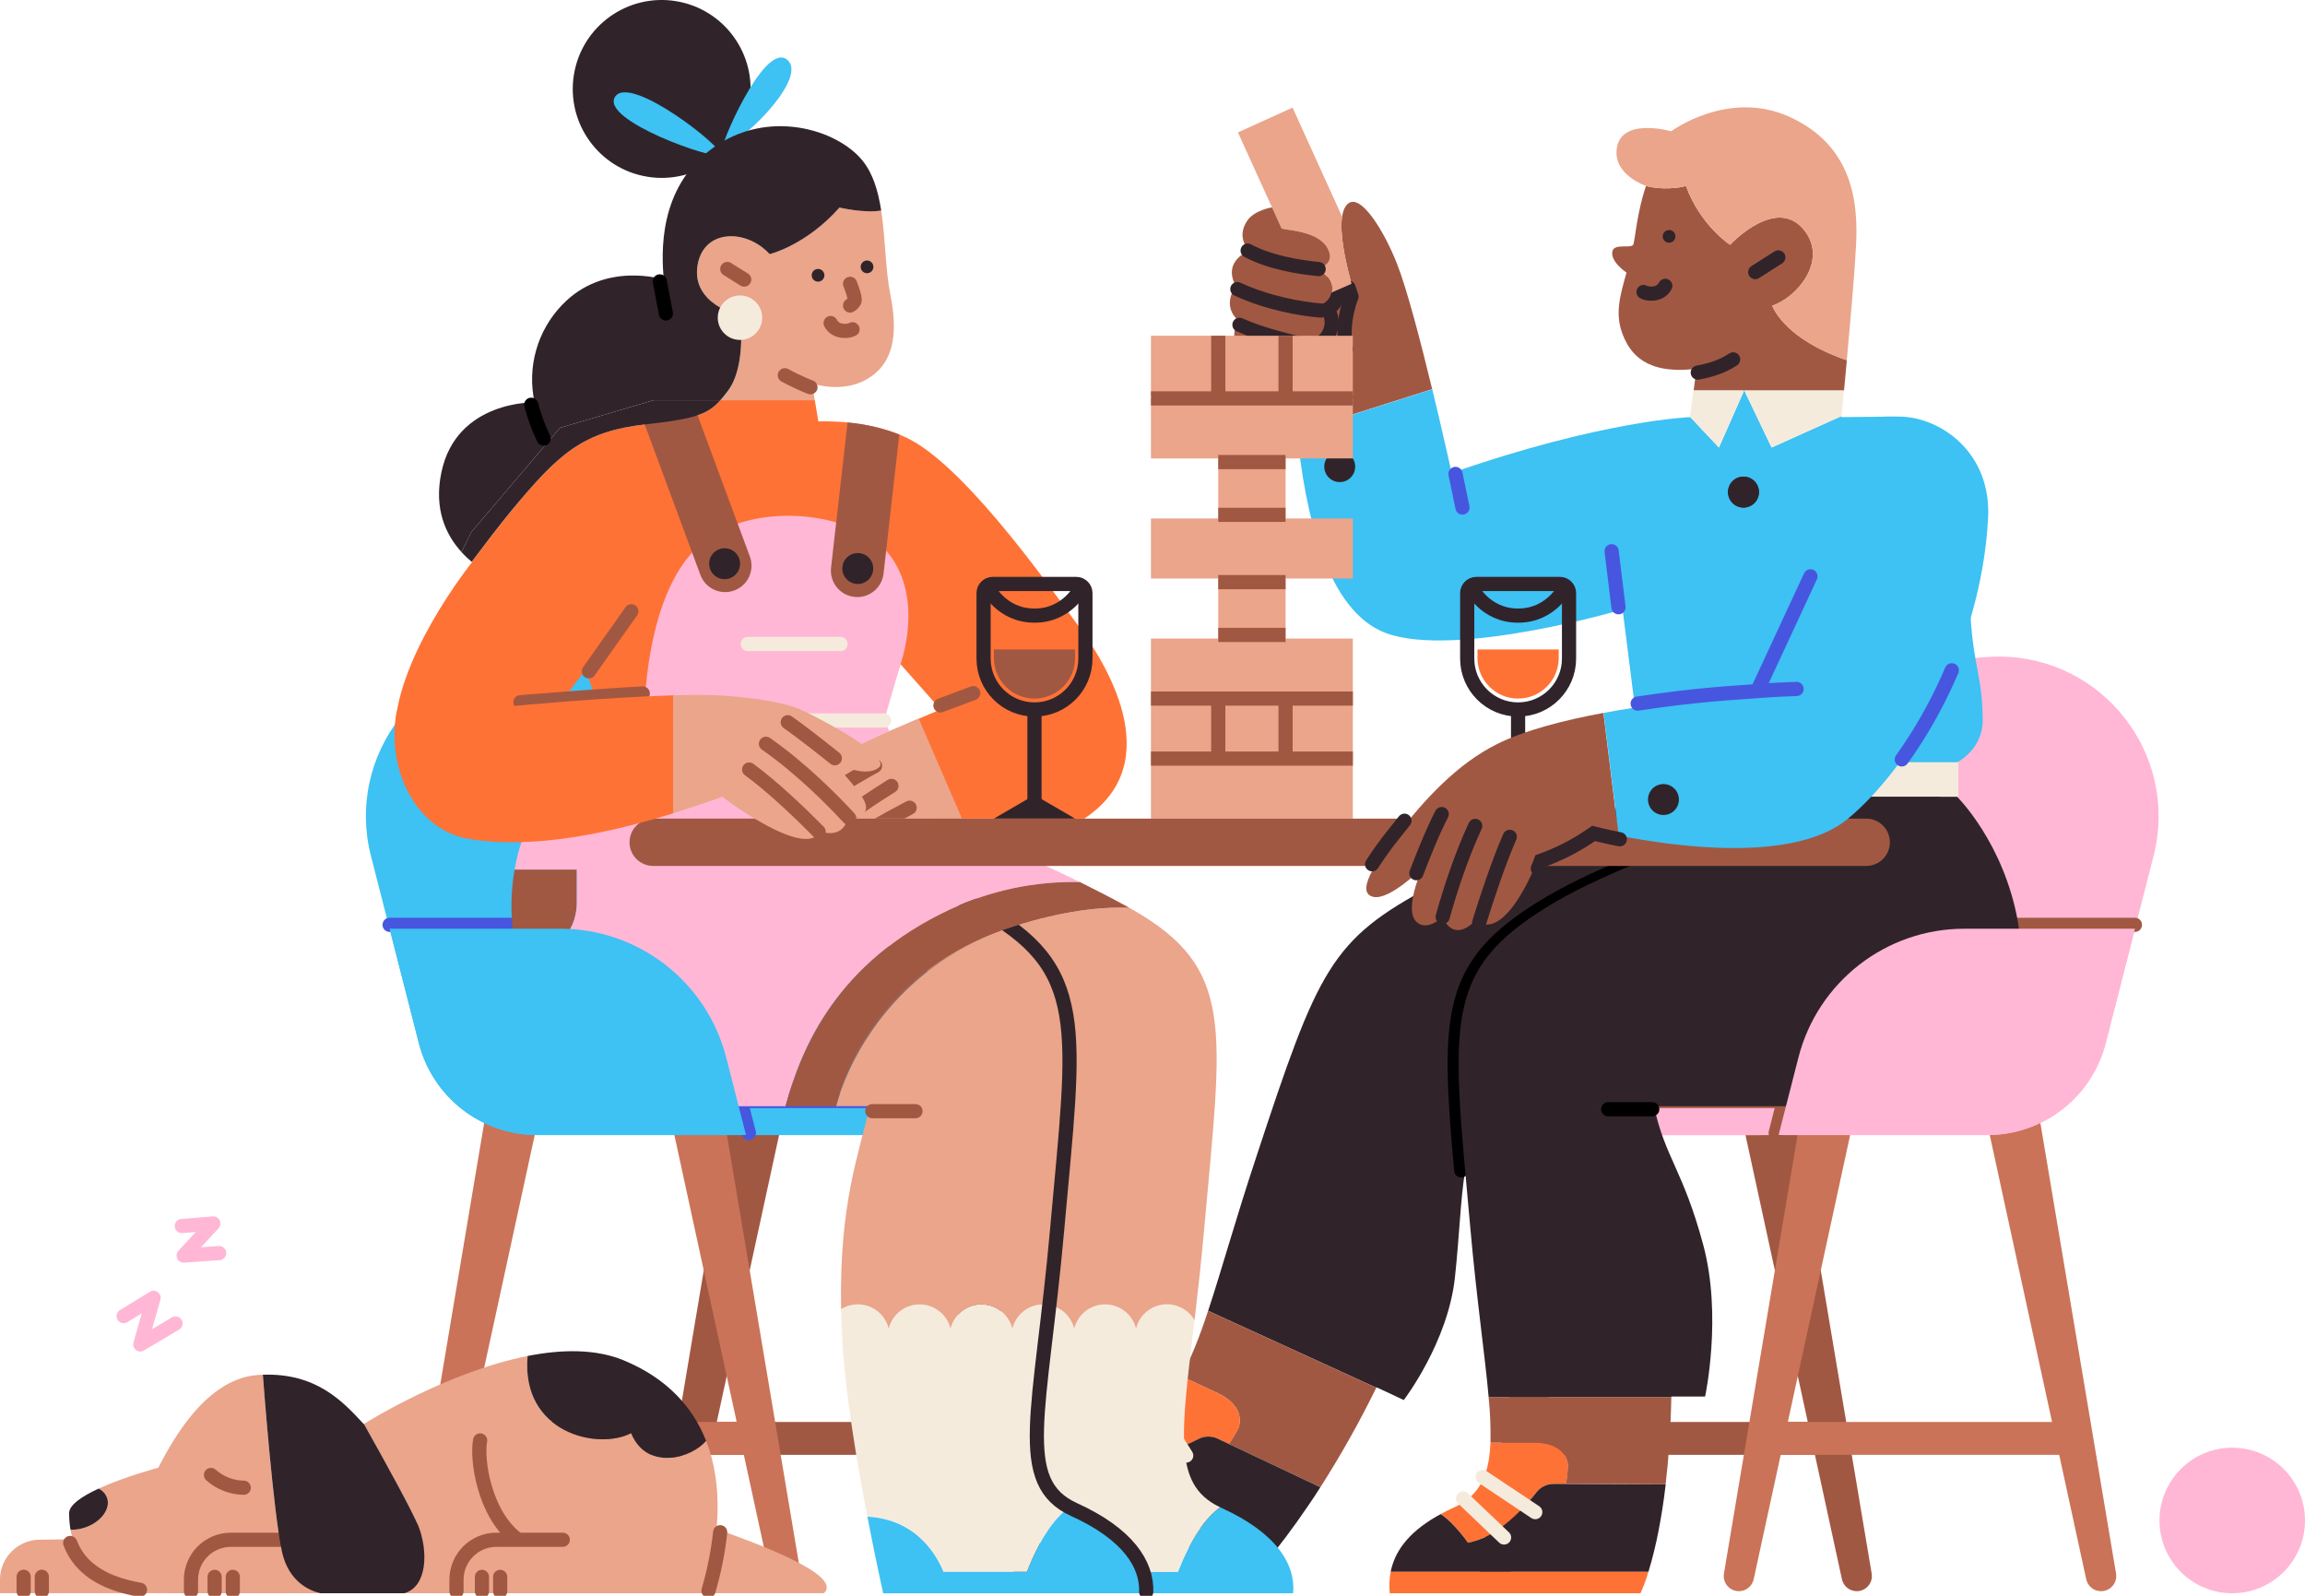 <svg width="650" height="450" viewBox="0 0 650 450" fill="none" xmlns="http://www.w3.org/2000/svg">
<g clip-path="url(#clip0_135_687)">
<path d="M514.113 400.984H430.934V410.253H514.113V400.984Z" fill="#A15842"/>
<path d="M527.811 443.751L506.178 314.938H438.869L417.236 443.751C416.862 446.084 418.446 448.273 420.777 448.647C420.997 448.68 421.223 448.702 421.448 448.702C423.455 448.702 425.198 447.305 425.622 445.341L453.948 314.91H491.094L519.419 445.341C519.848 447.305 521.586 448.702 523.599 448.702C525.958 448.702 527.866 446.782 527.866 444.422C527.866 444.197 527.849 443.971 527.811 443.751Z" fill="#A15842"/>
<path d="M583.022 400.984H499.843V410.253H583.022V400.984Z" fill="#CA7358"/>
<path d="M596.72 443.751L575.086 314.938H507.778L486.139 443.751C485.771 446.084 487.36 448.278 489.691 448.647C489.911 448.68 490.131 448.702 490.357 448.702C492.364 448.702 494.107 447.305 494.531 445.341L522.856 314.91H559.98L588.306 445.341C588.735 447.305 590.473 448.702 592.485 448.702C594.844 448.713 596.764 446.804 596.775 444.444C596.775 444.213 596.758 443.982 596.72 443.751Z" fill="#CA7358"/>
<path d="M528.735 294.173L536.983 261.895H482.295C460.244 261.895 440.992 276.835 435.515 298.199L429.928 320.092H495.367C511.105 320.092 524.836 309.421 528.735 294.173Z" fill="#FFB7D5"/>
<path d="M560.437 320.092H429.928L432.127 311.329H489.417L511.264 225.861C517.385 201.911 538.958 185.156 563.67 185.156C593.068 185.156 614.581 212.874 607.3 241.362L593.8 294.167C589.906 309.421 576.175 320.086 560.437 320.092Z" fill="#FFB7D5"/>
<path d="M433.48 310.477H502.911" stroke="#A15842" stroke-width="4" stroke-linecap="round" stroke-linejoin="round"/>
<path d="M489.669 310.158L501.833 262.572" stroke="#A15842" stroke-width="4" stroke-linecap="round" stroke-linejoin="round"/>
<path d="M393.953 74.385C390.307 65.105 383.697 54.379 380.106 57.454C379.237 58.202 378.715 59.473 378.456 61.106C377.758 65.71 379.226 73.208 381.118 80.028L375.443 82.509C375.404 82.68 375.36 82.85 375.3 83.015C374.26 86.085 370.845 86.398 370.845 86.398C370.845 86.398 374.854 88.885 373.073 92.96C371.291 97.036 365.5 95.711 365.5 95.711C369.229 99.693 368.717 102.51 366.336 104.418C365.852 104.77 365.28 104.99 364.687 105.056C364.846 110.073 365.165 115.815 365.748 121.844L403.867 109.743C400.722 96.706 396.812 81.662 393.953 74.385Z" fill="#A15842"/>
<path d="M380.288 81.123C380.65 82.273 380.98 83.252 381.129 83.62C381.129 83.62 378.055 90.804 379.589 98.499" stroke="#30242A" stroke-width="4" stroke-linecap="round" stroke-linejoin="round"/>
<path d="M366.336 104.44C368.717 102.532 369.229 99.715 365.5 95.733C365.5 95.733 371.291 97.042 373.073 92.982C374.854 88.923 370.846 86.42 370.846 86.42C370.846 86.42 375.102 86.046 375.558 81.882" stroke="#30242A" stroke-width="8" stroke-linecap="round" stroke-linejoin="round"/>
<path d="M361.409 64.44C363.642 65.111 373.6 65.221 374.992 71.689C375.652 74.737 371.577 75.947 371.577 75.947C371.577 75.947 375.976 78.098 375.558 81.866C375.531 82.086 375.492 82.3 375.443 82.515L381.129 80.028C379.237 73.208 377.769 65.727 378.467 61.106L371.72 46.255L364.494 30.341L349.097 37.344L356.322 53.257L358.698 58.483L361.409 64.44Z" fill="#EAA58B"/>
<path d="M371.577 75.947C371.577 75.947 375.652 74.737 374.992 71.689C373.601 65.221 363.642 65.089 361.409 64.44L358.715 58.483C358.599 58.483 353.628 59.264 351.621 62.371C348.476 67.245 352.309 70.738 352.309 70.738C352.309 70.738 344.555 73.389 348.498 80.705C348.498 80.705 344.049 86.272 349.597 90.722C349.597 90.722 345.396 94.473 350.879 99.523C355.416 103.714 361.464 105.612 364.703 105.062C365.297 104.996 365.869 104.776 366.353 104.424C368.734 102.515 369.246 99.699 365.517 95.716C365.517 95.716 371.308 97.025 373.089 92.966C374.871 88.906 370.862 86.404 370.862 86.404C370.862 86.404 374.277 86.09 375.317 83.021C375.377 82.856 375.421 82.685 375.46 82.515C375.509 82.3 375.548 82.086 375.575 81.866C375.976 78.109 371.577 75.947 371.577 75.947Z" fill="#A15842"/>
<path d="M371.847 75.876C366.089 75.326 357.945 73.945 351.83 70.666" stroke="#30242A" stroke-width="4" stroke-linecap="round" stroke-linejoin="round"/>
<path d="M372.463 87.57C366.81 87.13 357.362 85.441 348.932 81.519" stroke="#30242A" stroke-width="4" stroke-linecap="round" stroke-linejoin="round"/>
<path d="M368.118 97.262C364.621 96.497 355.542 94.352 349.521 91.585" stroke="#30242A" stroke-width="4" stroke-linecap="round" stroke-linejoin="round"/>
<path d="M555.504 161.086C555.515 160.31 555.493 159.534 555.427 158.759L554.559 153.874C551.072 141.558 538.936 132.202 534.476 117.477L519.26 117.625V117.339L499.573 126.201L491.93 110.221H491.792L484.731 126.201L476.609 117.565V117.625C476.609 117.625 451.924 118.505 409.356 133.379C409.356 133.379 406.98 122.515 403.901 109.787L365.781 121.888C368.03 145.073 374.261 172.417 390.89 178.545C410.379 185.723 457.566 171.872 457.566 171.872L464.231 224.711H551.93V214.948C551.93 214.948 559.112 211.372 559.112 203.149C559.095 188.275 554.987 186.223 555.504 161.086Z" fill="#3EC1F3"/>
<path d="M491.786 110.221H477.56L476.604 117.565L484.726 126.201L491.786 110.221Z" fill="#F5EBDD"/>
<path d="M491.957 110.221L499.601 126.201L519.287 117.339C519.364 116.525 519.612 114.039 519.942 110.524V110.221H491.957Z" fill="#F5EBDD"/>
<path d="M454.47 155.442L456.411 171.245" stroke="#4756DF" stroke-width="4" stroke-linecap="round" stroke-linejoin="round"/>
<path d="M491.655 143.132C494.063 143.132 496.015 141.179 496.015 138.77C496.015 136.361 494.063 134.408 491.655 134.408C489.246 134.408 487.294 136.361 487.294 138.77C487.294 141.179 489.246 143.132 491.655 143.132Z" fill="#30242A"/>
<path d="M377.796 135.948C380.205 135.948 382.157 133.995 382.157 131.586C382.157 129.177 380.205 127.224 377.796 127.224C375.388 127.224 373.436 129.177 373.436 131.586C373.436 133.995 375.388 135.948 377.796 135.948Z" fill="#30242A"/>
<path d="M410.439 133.643L412.413 143.126" stroke="#4756DF" stroke-width="4" stroke-linecap="round" stroke-linejoin="round"/>
<path d="M491.792 110.221H491.963L491.913 110.117H519.958V110.221H519.997C520.228 107.741 520.508 104.781 520.805 101.585C515.988 99.968 503.951 95.139 499.727 86.217C506.838 83.846 515.125 73.769 509.208 65.468C501.355 54.467 487.877 69.027 487.877 69.027C487.877 69.027 479.579 63.692 475.432 52.432C473.656 53.02 468.322 53.614 464.176 52.432C464.176 52.432 462.394 57.173 461.212 65.468C461.047 66.612 460.865 67.713 460.662 68.769C460.359 70.353 455.289 68.444 454.701 70.815C453.964 73.747 458.666 76.866 458.666 76.866C456.824 83.466 455.295 88.576 457.659 94.495C459.749 99.715 464.181 105.755 478.402 103.978L477.605 110.1H491.858L491.792 110.221Z" fill="#A15842"/>
<path d="M475.411 52.432C479.557 63.692 487.855 69.027 487.855 69.027C487.855 69.027 501.333 54.473 509.186 65.468C515.108 73.769 506.816 83.846 499.705 86.217C503.929 95.139 515.966 99.968 520.783 101.585C521.823 90.282 523.076 75.969 523.406 69.027C523.956 57.712 522.856 41.117 504.446 32.872C487.261 25.171 471.264 37.019 471.264 37.019C471.264 37.019 456.653 32.811 455.867 42.355C455.273 49.467 464.165 52.432 464.165 52.432C468.3 53.614 473.645 53.02 475.411 52.432Z" fill="#EAA58B"/>
<path d="M478.765 105.062C481.591 104.572 485.55 103.533 488.74 101.343" stroke="#30242A" stroke-width="4" stroke-miterlimit="10" stroke-linecap="round"/>
<path d="M463.466 82.344C464.451 82.955 468.119 83.444 469.609 80.606" stroke="#30242A" stroke-width="4" stroke-miterlimit="10" stroke-linecap="round"/>
<path d="M470.67 68.45C471.66 68.45 472.463 67.647 472.463 66.656C472.463 65.666 471.66 64.863 470.67 64.863C469.68 64.863 468.877 65.666 468.877 66.656C468.877 67.647 469.68 68.45 470.67 68.45Z" fill="#30242A"/>
<path d="M501.481 72.581L494.965 76.728" stroke="#30242A" stroke-width="4" stroke-miterlimit="10" stroke-linecap="round"/>
<path d="M464.214 224.695C464.214 224.695 420.107 241.114 403.725 249.833C375.251 264.965 371.781 273.051 354.233 326.341C348.371 344.009 344.417 358.409 340.684 369.641L388.102 391.319L388.162 391.198L395.861 394.801C395.861 394.801 408.284 378.618 410.274 360.301C412.848 336.649 411.308 320.658 422.114 311.39L547.195 224.678L464.214 224.695Z" fill="#30242A"/>
<path d="M333.034 388.041L343.378 392.865C350.527 396.209 349.977 401.044 349.13 402.909C348.349 404.378 347.491 405.808 346.556 407.183L372.347 419.378C378.126 410.335 383.389 400.967 388.102 391.325L340.683 369.641C338.187 377.194 335.8 383.305 333.034 388.041Z" fill="#A15842"/>
<path d="M343.378 392.865L333.034 388.041C330.284 392.722 327.205 396.055 323.262 398.074C320.309 399.532 317.07 400.329 313.776 400.395C312.913 400.428 312.083 400.483 311.263 400.538C313.463 404.477 314.464 410.511 314.464 410.511C320.579 412.161 327.909 410.104 333.16 407.997C335.14 407.2 336.817 406.391 338.011 405.797C339.693 404.928 341.684 404.895 343.394 405.698L346.584 407.205C347.518 405.83 348.376 404.4 349.157 402.931C349.993 401.045 350.554 396.209 343.378 392.865Z" fill="#FF7235"/>
<path d="M346.557 407.183L343.367 405.676C341.657 404.873 339.666 404.906 337.984 405.775C336.79 406.391 335.113 407.2 333.133 407.975C327.909 410.082 320.579 412.145 314.437 410.489C314.437 410.489 313.436 404.438 311.236 400.516C310.686 400.555 310.197 400.599 309.691 400.648C299.743 401.6 293.826 404.295 290.307 408.305L357.665 439.714C360.464 436.32 364.423 431.21 369.031 424.406C370.131 422.816 371.231 421.149 372.331 419.378L346.557 407.183Z" fill="#30242A"/>
<path d="M287.04 413.927L353.26 444.73C353.26 444.73 354.909 443.036 357.659 439.686L290.306 408.305C288.871 409.955 287.76 411.864 287.04 413.927Z" fill="#FF7235"/>
<path d="M515.768 224.695C515.768 224.695 461.773 239.491 435.581 255.498C408.388 272.094 408.085 285.625 412.056 330.043" stroke="black" stroke-width="4" stroke-linecap="round" stroke-linejoin="round"/>
<path d="M502.774 311.445L500.728 319.503" stroke="#A15842" stroke-width="4" stroke-linecap="round" stroke-linejoin="round"/>
<path d="M602.037 260.795H567.674" stroke="#A15842" stroke-width="4" stroke-linecap="round" stroke-linejoin="round"/>
<path d="M280.975 400.984H197.796V410.253H280.975V400.984Z" fill="#A15842"/>
<path d="M184.098 443.751L205.731 314.938H273.045L294.678 443.751C295.052 446.084 293.468 448.273 291.137 448.647C290.911 448.685 290.686 448.702 290.46 448.702C288.453 448.702 286.716 447.305 286.287 445.341L257.961 314.938H220.815L192.489 445.368C192.06 447.332 190.323 448.729 188.315 448.729C185.956 448.729 184.043 446.821 184.037 444.461C184.037 444.224 184.059 443.988 184.098 443.751Z" fill="#A15842"/>
<path d="M212.066 400.984H128.887V410.253H212.066V400.984Z" fill="#CA7358"/>
<path d="M115.189 443.751L136.822 314.938H204.136L225.77 443.751C226.143 446.084 224.56 448.273 222.228 448.647C222.003 448.685 221.777 448.702 221.552 448.702C219.545 448.702 217.807 447.305 217.378 445.341L189.052 314.938H151.906L123.58 445.368C123.152 447.332 121.414 448.729 119.407 448.729C117.048 448.729 115.134 446.821 115.128 444.461C115.128 444.224 115.15 443.988 115.189 443.751Z" fill="#CA7358"/>
<path d="M183.179 294.173L174.931 261.895H229.619C251.67 261.895 270.922 276.835 276.399 298.199L281.986 320.064H216.548C200.82 320.064 187.084 309.415 183.179 294.173Z" fill="#3EC1F3"/>
<path d="M151.472 320.092H281.981L279.781 311.329H222.492L200.639 225.861C194.518 201.911 172.945 185.156 148.233 185.156C118.835 185.156 97.322 212.874 104.603 241.362L118.109 294.167C122.002 309.421 135.733 320.092 151.472 320.092Z" fill="#3EC1F3"/>
<path d="M278.428 310.477H208.997" stroke="#4756DF" stroke-width="4" stroke-miterlimit="10" stroke-linecap="round"/>
<path d="M222.245 310.158L210.075 262.572" stroke="#4756DF" stroke-width="4" stroke-miterlimit="10" stroke-linecap="round"/>
<path d="M209.404 312.556L211.18 319.503" stroke="#4756DF" stroke-width="4" stroke-linecap="round" stroke-linejoin="round"/>
<path d="M109.871 260.795H144.235" stroke="#4756DF" stroke-width="4" stroke-linecap="round" stroke-linejoin="round"/>
<path d="M199.506 430.28L198.813 431.875L11.268 434.18C5.043 434.18 0 439.224 0 445.451V449.263H232.33C237.966 444.131 212.836 434.895 199.506 430.28Z" fill="#EAA58B"/>
<path d="M6.67 448.713V444.642" stroke="#A15842" stroke-width="4" stroke-linecap="round" stroke-linejoin="round"/>
<path d="M11.795 448.713V444.642" stroke="#A15842" stroke-width="4" stroke-linecap="round" stroke-linejoin="round"/>
<path d="M79.495 437.481C77.053 426.248 74.375 391.028 74.122 387.661C73.693 387.661 73.264 387.694 72.83 387.722C56.926 388.745 47.182 409.268 44.62 413.883C44.62 413.883 35.134 416.402 27.814 419.774C28.92 420.302 29.778 421.248 30.201 422.398C31.251 425.489 28.485 429.224 24.026 430.737C22.695 431.199 21.293 431.413 19.885 431.369C21.903 442.833 31.983 449.279 53.341 449.279H90.361C87.254 448.548 81.353 446.034 79.495 437.481Z" fill="#EAA58B"/>
<path d="M199.11 406.276C195.387 410.957 182.558 415.17 177.966 404.136C168.684 409.02 146.841 404.136 148.772 382.381C126.226 386.836 103.789 400.808 102.624 401.54C109.145 413.157 116.371 426.292 117.96 430.302C120.743 437.261 120.589 447.409 114.001 449.279H198.478C203.091 433.784 203.966 418.597 199.11 406.276Z" fill="#EAA58B"/>
<path d="M177.966 404.136C182.558 415.17 195.387 410.957 199.11 406.276C195.261 396.55 187.892 388.591 175.915 383.619C167.947 380.318 158.356 380.483 148.771 382.381C146.841 404.136 168.684 409.02 177.966 404.136Z" fill="#30242A"/>
<path d="M24.026 430.737C28.485 429.224 31.251 425.489 30.201 422.398C29.777 421.248 28.92 420.302 27.814 419.774C23.223 421.886 19.489 424.334 19.489 426.71C19.489 428.273 19.615 429.829 19.885 431.369C21.293 431.413 22.695 431.199 24.026 430.737Z" fill="#30242A"/>
<path d="M53.852 448.729V445.467C53.852 439.246 58.895 434.202 65.115 434.202H82.112" stroke="#A15842" stroke-width="4" stroke-linecap="round" stroke-linejoin="round"/>
<path d="M60.517 448.729V444.664" stroke="#A15842" stroke-width="4" stroke-linecap="round" stroke-linejoin="round"/>
<path d="M65.648 448.729V444.664" stroke="#A15842" stroke-width="4" stroke-linecap="round" stroke-linejoin="round"/>
<path d="M135.909 448.729V444.664" stroke="#A15842" stroke-width="4" stroke-linecap="round" stroke-linejoin="round"/>
<path d="M141.04 448.729V444.664" stroke="#A15842" stroke-width="4" stroke-linecap="round" stroke-linejoin="round"/>
<path d="M128.728 448.729V445.467C128.728 439.246 133.77 434.202 139.99 434.202H158.692" stroke="#A15842" stroke-width="4" stroke-linecap="round" stroke-linejoin="round"/>
<path d="M135.398 406.188C134.369 411.32 136.421 426.71 145.654 433.889" stroke="#A15842" stroke-width="4" stroke-linecap="round" stroke-linejoin="round"/>
<path d="M39.483 448.3C28.617 446.43 22.359 441.887 19.786 435.099" stroke="#A15842" stroke-width="4" stroke-linecap="round" stroke-linejoin="round"/>
<path d="M203.091 432.073C202.481 437.662 201.381 443.185 199.792 448.575" stroke="#A15842" stroke-width="4" stroke-linecap="round" stroke-linejoin="round"/>
<path d="M59.494 415.935C62.04 418.201 65.318 419.477 68.727 419.527" stroke="#A15842" stroke-width="4" stroke-linecap="round" stroke-linejoin="round"/>
<path d="M117.961 430.302C116.349 426.281 109.162 413.157 102.624 401.54L102.574 401.573C96.591 395.087 89.145 387.15 74.122 387.662C74.375 391.028 77.053 426.248 79.495 437.481C81.353 446.034 87.254 448.548 90.361 449.279H114.007C120.606 447.409 120.743 437.261 117.961 430.302Z" fill="#30242A"/>
<path d="M34.875 371.138L43.316 365.978L39.566 379.114L49.492 373.211" stroke="#FFB7D5" stroke-width="4" stroke-linecap="round" stroke-linejoin="round"/>
<path d="M51.262 345.73L60.154 345.021L51.79 354.058L61.798 353.36" stroke="#FFB7D5" stroke-width="4" stroke-linecap="round" stroke-linejoin="round"/>
<path d="M491.655 143.132C494.063 143.132 496.015 141.179 496.015 138.77C496.015 136.361 494.063 134.408 491.655 134.408C489.246 134.408 487.294 136.361 487.294 138.77C487.294 141.179 489.246 143.132 491.655 143.132Z" fill="#30242A"/>
<path d="M554.558 153.874L555.427 158.759C555.3 157.103 555.009 155.469 554.558 153.874Z" fill="#A15842"/>
<path d="M519.942 110.524L519.975 110.221H519.936V110.524H519.942Z" fill="#3EC1F3"/>
<path d="M477.577 110.117H477.489L477.478 110.221H477.561L477.577 110.117Z" fill="#F5EBDD"/>
<path d="M491.787 110.221L491.831 110.117H477.577L477.561 110.221H491.787Z" fill="#F5EBDD"/>
<path d="M477.478 110.221L476.521 117.477L476.603 117.565L477.56 110.221H477.478Z" fill="#F5EBDD"/>
<path d="M519.931 110.117H491.908L491.957 110.221H519.936L519.931 110.117Z" fill="#F5EBDD"/>
<path d="M211.344 29.102C213.562 15.428 204.28 2.544 190.61 0.324C176.94 -1.896 164.059 7.39 161.84 21.064C159.621 34.738 168.904 47.622 182.574 49.842C196.244 52.061 209.125 42.776 211.344 29.102Z" fill="#30242A"/>
<path d="M203.9 41.805C202.365 42.509 215.244 11.942 221.81 16.716C227.997 21.221 211.659 38.224 203.9 41.805Z" fill="#3EC1F3"/>
<path d="M203.185 43.675C201.783 45.353 168.937 33.862 173.49 27.228C177.845 20.847 204.587 41.997 203.185 43.675Z" fill="#3EC1F3"/>
<path d="M248.491 59.368C243.724 60.171 236.74 58.532 236.74 58.532C227.183 69.28 217.031 71.668 217.031 71.668C210.465 64.517 198.521 64.517 196.734 74.654C194.749 85.892 208.673 88.989 208.673 88.989C208.673 88.989 210.647 103.038 205.274 110.205C204.521 111.206 203.828 112.086 203.135 112.862H229.767L228.975 108.104C228.975 108.104 237.334 111.09 244.499 106.91C251.664 102.73 253.457 94.963 251.065 83.015C249.652 75.942 249.701 67.19 248.491 59.368Z" fill="#EAA58B"/>
<path d="M239.583 211.356C227.788 218.028 221.629 230.85 221.629 230.85H262.657L250.455 206.372C245.594 208.473 241.035 210.52 239.583 211.356Z" fill="#FF7235"/>
<path d="M182.195 119.649C164.18 121.652 157.537 128.043 144.422 143.786C141.183 147.675 136.173 154.298 133.039 158.434L133.138 158.517C133.138 158.517 110.322 186.817 111.373 208.336L143.372 217.274L165.214 188.803L171.373 207.786C171.373 207.786 157.526 215.993 149.833 230.888H221.629C221.629 230.888 227.788 218.066 239.583 211.394C241.046 210.558 245.594 208.523 250.455 206.411L248.805 203.11L253.925 187.269L265.231 200.074C265.231 200.074 257.532 203.303 250.46 206.372L262.663 230.85H305.748C329.85 214.948 311.384 186.223 303.697 175.959C298.401 168.902 273.947 133.379 257.026 124.149C245.742 117.994 230.774 118.852 230.774 118.852L229.773 112.862H203.135C199.484 116.943 195.739 118.142 182.195 119.649Z" fill="#FF7235"/>
<path d="M265.198 198.93L274.458 195.453" stroke="#A15842" stroke-width="4" stroke-miterlimit="10" stroke-linecap="round"/>
<path d="M181.601 203.523C181.744 193.446 183.404 167.917 195.986 154.919C209.866 140.618 241.117 143.638 250.861 156.46C260.606 169.281 253.941 187.263 253.941 187.263L249.327 203.165L262.657 230.866H143.151L166.742 209.32L181.601 203.523Z" fill="#FFB7D5"/>
<path d="M181.628 203.149H249.289" stroke="#F5EBDD" stroke-width="4" stroke-miterlimit="10" stroke-linecap="round"/>
<path d="M210.861 181.603H237.015" stroke="#F5EBDD" stroke-width="4" stroke-miterlimit="10" stroke-linecap="round"/>
<path d="M259.072 202.637L272.401 233.441H246.759C241.634 233.441 234.964 233.441 235.481 230.872C231.373 233.952 224.708 233.441 225.22 230.872C218.555 233.952 216.504 231.901 215.992 230.872C215.481 229.843 222.146 221.125 237.015 212.874C245.654 208.132 259.072 202.637 259.072 202.637Z" fill="#EAA58B"/>
<path d="M222.146 232.902C222.146 232.902 229.844 225.201 246.759 215.976" stroke="#A15842" stroke-width="4" stroke-miterlimit="10" stroke-linecap="round"/>
<path d="M251.379 221.62C242.646 227.087 234.255 233.083 226.248 239.574" stroke="#A15842" stroke-width="4" stroke-miterlimit="10" stroke-linecap="round"/>
<path d="M256.504 227.775C242.684 234.959 227.287 244.706 227.287 244.706" stroke="#A15842" stroke-width="4" stroke-miterlimit="10" stroke-linecap="round"/>
<path d="M181.733 118.753L195.2 113.764C195.332 113.714 195.481 113.78 195.53 113.918L211.461 156.944C212.885 160.8 210.922 165.079 207.067 166.509C203.212 167.934 198.934 165.97 197.504 162.114L181.573 119.088C181.524 118.956 181.59 118.808 181.727 118.758L181.733 118.753Z" fill="#A15842"/>
<path d="M240.909 168.319C244.994 168.786 248.684 165.855 249.157 161.768V161.757L253.6 122.537C248.921 120.717 244.01 119.572 239.006 119.143L234.354 160.068C233.886 164.155 236.817 167.846 240.898 168.319H240.909Z" fill="#A15842"/>
<path d="M204.34 163.324C206.748 163.324 208.701 161.371 208.701 158.962C208.701 156.553 206.748 154.6 204.34 154.6C201.931 154.6 199.979 156.553 199.979 158.962C199.979 161.371 201.931 163.324 204.34 163.324Z" fill="#30242A"/>
<path d="M241.887 164.677C244.295 164.677 246.248 162.725 246.248 160.315C246.248 157.906 244.295 155.953 241.887 155.953C239.479 155.953 237.526 157.906 237.526 160.315C237.526 162.725 239.479 164.677 241.887 164.677Z" fill="#30242A"/>
<path d="M157.922 120.645L184.29 112.862H203.135C203.828 112.086 204.521 111.211 205.274 110.205C210.647 103.054 208.673 88.989 208.673 88.989C208.673 88.989 194.749 85.892 196.734 74.654C198.521 64.506 210.482 64.506 217.031 71.668C217.031 71.668 227.183 69.28 236.74 58.532C236.74 58.532 243.724 60.182 248.491 59.368C247.656 53.983 246.226 49.044 243.306 45.391C236.157 36.431 216.437 30.462 200.914 41.81C185.39 53.158 186.583 71.668 187.166 78.835C187.166 78.835 170.449 73.461 158.51 85.986C151.494 93.269 148.579 103.582 150.746 113.461C150.746 113.461 128.749 112.84 124.477 133.17C122.277 143.583 125.747 150.849 130.141 155.667L132.89 150.068L157.922 120.645Z" fill="#30242A"/>
<path d="M182.195 119.649C195.745 118.142 199.49 116.943 203.141 112.862H184.29L157.922 120.645L132.879 150.084L130.13 155.684C131.026 156.669 131.989 157.587 133.011 158.434C136.124 154.298 141.155 147.675 144.394 143.786C157.532 128.043 164.175 121.652 182.195 119.649Z" fill="#30242A"/>
<path d="M228.547 109.209C226.072 108.225 223.663 107.097 221.321 105.826" stroke="#A15842" stroke-width="4" stroke-linecap="round" stroke-linejoin="round"/>
<path d="M149.806 114.138C150.669 117.427 151.84 120.629 153.303 123.698" stroke="black" stroke-width="4" stroke-linecap="round" stroke-linejoin="round"/>
<path d="M186.055 79.352L187.776 88.395" stroke="black" stroke-width="4" stroke-linecap="round" stroke-linejoin="round"/>
<path d="M166.055 189.315L178.038 172.367" stroke="#A15842" stroke-width="4" stroke-miterlimit="10" stroke-linecap="round"/>
<path d="M208.673 95.859C212.135 95.859 214.942 93.052 214.942 89.588C214.942 86.125 212.135 83.318 208.673 83.318C205.211 83.318 202.404 86.125 202.404 89.588C202.404 93.052 205.211 95.859 208.673 95.859Z" fill="#F5EBDD"/>
<path d="M209.866 78.835L205.093 75.853" stroke="#A15842" stroke-width="4" stroke-linecap="round" stroke-linejoin="round"/>
<path d="M240.413 92.856C239.424 93.472 235.723 93.956 234.227 91.101" stroke="#A15842" stroke-width="4" stroke-linecap="round" stroke-linejoin="round"/>
<path d="M230.686 79.423C231.676 79.423 232.478 78.621 232.478 77.63C232.478 76.64 231.676 75.837 230.686 75.837C229.696 75.837 228.893 76.64 228.893 77.63C228.893 78.621 229.696 79.423 230.686 79.423Z" fill="#30242A"/>
<path d="M244.499 77.047C245.489 77.047 246.292 76.244 246.292 75.254C246.292 74.264 245.489 73.461 244.499 73.461C243.509 73.461 242.707 74.264 242.707 75.254C242.707 76.244 243.509 77.047 244.499 77.047Z" fill="#30242A"/>
<path d="M239.721 80.034C239.721 80.034 241.37 84.115 240.947 84.93C240.667 85.452 240.243 85.876 239.721 86.156" stroke="#A15842" stroke-width="4" stroke-linecap="round" stroke-linejoin="round"/>
<path d="M332.171 443.234H322.35C323.037 445.176 323.323 447.233 323.196 449.285H364.654C365.391 441.149 359.985 432.277 344.417 425.198L344.093 425.044C339.82 428.251 335.982 433.559 332.171 443.234Z" fill="#3EC1F3"/>
<path d="M343.68 424.846C330.73 418.421 333.067 404.312 336.84 372.309C334.376 368.013 328.899 366.528 324.604 368.992C322.454 370.225 320.914 372.293 320.342 374.702C319.182 369.884 314.337 366.924 309.52 368.085C306.248 368.877 303.697 371.429 302.905 374.702C301.745 369.884 296.9 366.924 292.083 368.085C288.811 368.877 286.259 371.429 285.467 374.702C284.307 369.884 279.462 366.924 274.645 368.085C271.373 368.877 268.822 371.429 268.03 374.702C266.869 369.884 262.025 366.924 257.208 368.085C253.936 368.877 251.384 371.429 250.592 374.702C249.437 369.889 244.604 366.924 239.792 368.079C238.874 368.299 237.994 368.668 237.186 369.163C237.241 371.996 237.351 374.955 237.526 378.085C238.362 392.898 241.706 412.711 244.576 427.673C258.566 428.421 264.235 438.751 266.023 443.234H289.575C289.79 442.684 289.999 442.173 290.213 441.656L290.345 441.342C290.548 440.863 290.746 440.396 290.95 439.939C290.999 439.818 291.054 439.708 291.104 439.593C291.285 439.186 291.467 438.795 291.654 438.41L291.819 438.064C291.989 437.695 292.16 437.349 292.33 437.024L292.561 436.556L293.078 435.561L293.375 435.011C293.474 434.824 293.578 434.642 293.677 434.461C293.853 434.147 294.035 433.839 294.227 433.537C294.304 433.416 294.376 433.295 294.447 433.174C294.86 432.497 295.272 431.859 295.69 431.259L295.767 431.144C296.003 430.808 296.24 430.484 296.476 430.165C297.912 428.212 299.622 426.468 301.547 424.994C301.986 425.236 302.443 425.467 302.927 425.687C314.381 430.891 320.331 437.079 322.388 443.212H332.171C335.982 433.537 339.82 428.229 344.087 425.016L343.68 424.846Z" fill="#F5EBDD"/>
<path d="M322.349 443.234H322.388C320.331 437.101 314.381 430.913 302.927 425.709C302.443 425.489 301.986 425.258 301.546 425.016C299.682 426.441 298.027 428.119 296.625 430L296.526 430.132L296.482 430.187C296.245 430.506 296.009 430.83 295.772 431.166L295.695 431.281C295.277 431.881 294.865 432.519 294.453 433.196C294.381 433.317 294.31 433.438 294.233 433.559C294.057 433.861 293.875 434.169 293.683 434.483C293.584 434.659 293.479 434.84 293.38 435.033L293.083 435.583L292.566 436.578L292.335 437.046C292.165 437.382 291.994 437.728 291.824 438.086L291.659 438.432C291.483 438.817 291.302 439.208 291.109 439.615C291.06 439.73 291.005 439.84 290.955 439.961C290.752 440.418 290.554 440.885 290.35 441.364L290.218 441.678C290.004 442.195 289.795 442.717 289.58 443.256H266.05C264.241 438.773 258.571 428.443 244.604 427.695C246.996 440.187 249.063 449.301 249.063 449.301H323.196C323.328 447.244 323.037 445.181 322.349 443.234Z" fill="#3EC1F3"/>
<path d="M162.651 254.547V245.196H145.12C143.658 253.551 144.004 262.121 146.132 270.333H146.847C155.568 270.333 162.64 263.271 162.651 254.547Z" fill="#A15842"/>
<path d="M319.287 256.455L318.451 255.982C312.6 255.757 305.429 256.323 296.757 258.276L296.619 258.309C295.921 258.463 295.212 258.634 294.491 258.81L294.09 258.909C293.397 259.079 292.699 259.261 291.989 259.459L291.566 259.569C290.79 259.778 290.01 260.003 289.212 260.234L288.97 260.3C288.079 260.564 287.172 260.85 286.254 261.125C254.233 271.164 240.029 296.329 235.756 311.929H245.225C242.399 325.087 236.597 339.047 237.186 369.163C241.398 366.561 246.913 367.87 249.515 372.078C250.015 372.887 250.383 373.772 250.603 374.702C251.764 369.884 256.608 366.924 261.425 368.085C264.697 368.877 267.249 371.429 268.041 374.702C269.201 369.884 274.046 366.924 278.863 368.085C282.135 368.877 284.687 371.429 285.478 374.702C286.639 369.884 291.483 366.924 296.301 368.085C299.572 368.877 302.124 371.429 302.916 374.702C304.076 369.884 308.921 366.924 313.738 368.085C317.01 368.877 319.562 371.429 320.353 374.702C321.497 369.884 326.325 366.902 331.143 368.046C333.551 368.618 335.619 370.159 336.851 372.309C337.747 364.691 338.726 356.06 339.6 346.28C344.637 289.718 348.476 273.128 319.287 256.455Z" fill="#EAA58B"/>
<path d="M323.224 448.9C323.499 441.029 317.934 432.53 302.927 425.709C285.94 418.008 293.496 398.432 298.104 346.792C303.251 289.123 307.15 273.007 276.053 255.988C248.871 241.136 221.178 231.367 221.178 231.367" stroke="#30242A" stroke-width="4" stroke-miterlimit="10" stroke-linecap="round"/>
<path d="M286.254 261.12C252.803 271.631 239.836 296.395 235.734 311.924C240.029 296.335 254.233 271.18 286.254 261.12Z" fill="#A15842"/>
<path d="M267.788 256.505C279.27 251.098 291.857 248.435 304.543 248.738C290.911 242.033 276.927 236.064 262.657 230.85H149.833C149.833 230.85 146.753 235.982 145.164 244.942C145.164 245.036 145.137 245.124 145.12 245.217H162.651V254.569C162.651 263.298 155.574 270.377 146.847 270.377H146.132C152.274 293.942 172.791 311.945 199.093 311.945H221.519C226.077 295.059 236.24 271.323 267.788 256.505Z" fill="#FFB7D5"/>
<path d="M286.254 261.12C299.82 256.857 310.389 255.674 318.45 255.982L317.538 255.476C313.182 253.094 308.811 250.839 304.543 248.738C291.857 248.435 279.27 251.098 267.788 256.505C236.24 271.323 226.077 295.059 221.519 311.924H235.734C239.836 296.395 252.803 271.631 286.254 261.12Z" fill="#A15842"/>
<path d="M245.984 313.343H258.159" stroke="#A15842" stroke-width="4" stroke-linecap="round" stroke-linejoin="round"/>
<path d="M291.72 200.586V226.746" stroke="#30242A" stroke-width="4" stroke-miterlimit="10" stroke-linecap="round"/>
<path d="M304.95 165.569C304.95 165.569 301.173 173.599 291.72 173.599C282.267 173.599 278.522 165.569 278.522 165.569" stroke="#30242A" stroke-width="4" stroke-linecap="round" stroke-linejoin="round"/>
<path d="M280.271 183.143H303.174V185.536C303.174 191.862 298.044 196.994 291.72 196.994C285.396 196.994 280.265 191.862 280.265 185.536V183.143H280.271Z" fill="#A15842"/>
<path d="M279.941 164.672H303.504C304.928 164.672 306.083 165.827 306.083 167.252V185.706C306.083 193.638 299.655 200.068 291.725 200.068C283.796 200.068 277.367 193.638 277.367 185.706V167.252C277.367 165.827 278.522 164.672 279.946 164.672H279.941Z" stroke="#30242A" stroke-width="4" stroke-miterlimit="10" stroke-linecap="round"/>
<path d="M291.72 224.183L280.271 230.85H303.174L291.72 224.183Z" fill="#30232A"/>
<path d="M428.096 200.586V226.746" stroke="#30242A" stroke-width="4" stroke-miterlimit="10" stroke-linecap="round"/>
<path d="M441.327 165.569C441.327 165.569 437.549 173.599 428.096 173.599C418.643 173.599 414.898 165.569 414.898 165.569" stroke="#30242A" stroke-width="4" stroke-linecap="round" stroke-linejoin="round"/>
<path d="M416.647 183.143H439.551V185.536C439.551 191.862 434.42 196.994 428.096 196.994C421.772 196.994 416.642 191.862 416.642 185.536V183.143H416.647Z" fill="#FF7235"/>
<path d="M416.317 164.672H439.881C441.305 164.672 442.46 165.827 442.46 167.252V185.706C442.46 193.638 436.031 200.068 428.102 200.068C420.172 200.068 413.744 193.638 413.744 185.706V167.252C413.744 165.827 414.898 164.672 416.323 164.672H416.317V164.672Z" stroke="#30242A" stroke-width="4" stroke-miterlimit="10" stroke-linecap="round"/>
<path d="M428.097 224.183L416.647 230.85H439.551L428.097 224.183Z" fill="#30232A"/>
<path d="M629.483 449.285C640.814 449.285 650 440.097 650 428.762C650 417.428 640.814 408.239 629.483 408.239C618.152 408.239 608.966 417.428 608.966 428.762C608.966 440.097 618.152 449.285 629.483 449.285Z" fill="#FFB7D5"/>
<path d="M146.753 198.022C146.753 198.022 170.861 196.042 181.26 195.558" stroke="#A15842" stroke-width="4" stroke-miterlimit="10" stroke-linecap="round"/>
<path d="M118.126 294.173L109.877 261.895H157.999C180.05 261.895 199.303 276.835 204.78 298.199L210.367 320.064H151.488C135.761 320.064 122.03 309.41 118.126 294.173Z" fill="#3EC1F3"/>
<path d="M552.265 214.948H458.572V224.695H552.265V214.948Z" fill="#F5EBDD"/>
<path d="M362.52 196.994H343.543H324.565V213.925H343.543H362.52H381.497V196.994H362.52Z" fill="#EAA58B"/>
<path d="M362.52 213.925H343.543H324.565V230.85H343.543H362.52H381.497V213.925H362.52Z" fill="#EAA58B"/>
<path d="M362.52 180.063H343.543H324.565V196.994H343.543H362.52H381.497V180.063H362.52Z" fill="#EAA58B"/>
<path d="M362.52 146.206H343.543H324.565V163.137H343.543H362.52H381.497V146.206H362.52Z" fill="#EAA58B"/>
<path d="M362.52 112.35H343.543H324.565V129.275H343.543H362.52H381.497V112.35H362.52Z" fill="#EAA58B"/>
<path d="M362.52 163.137H343.543V180.068H362.52V163.137Z" fill="#EAA58B"/>
<path d="M362.52 129.275H343.543V146.206H362.52V129.275Z" fill="#EAA58B"/>
<path d="M362.52 213.925V196.994" stroke="#A15842" stroke-width="4" stroke-linejoin="round"/>
<path d="M343.543 213.925V196.994" stroke="#A15842" stroke-width="4" stroke-linejoin="round"/>
<path d="M362.52 94.682H343.543H324.565V111.613H343.543H362.52H381.497V94.682H362.52Z" fill="#EAA58B"/>
<path d="M362.52 111.613V94.682" stroke="#A15842" stroke-width="4" stroke-linejoin="round"/>
<path d="M343.543 111.613V94.682" stroke="#A15842" stroke-width="4" stroke-linejoin="round"/>
<path d="M324.565 213.925H343.543H362.52H381.497" stroke="#A15842" stroke-width="4" stroke-linejoin="round"/>
<path d="M324.565 196.994H343.543H362.52H381.497" stroke="#A15842" stroke-width="4" stroke-linejoin="round"/>
<path d="M324.565 112.35H343.543H362.52H381.497" stroke="#A15842" stroke-width="4" stroke-linejoin="round"/>
<path d="M343.543 179.04H349.867H356.196H362.52" stroke="#A15842" stroke-width="4" stroke-linejoin="round"/>
<path d="M343.543 164.16H349.867H356.196H362.52" stroke="#A15842" stroke-width="4" stroke-linejoin="round"/>
<path d="M343.543 145.183H349.867H356.196H362.52" stroke="#A15842" stroke-width="4" stroke-linejoin="round"/>
<path d="M343.543 130.304H349.867H356.196H362.52" stroke="#A15842" stroke-width="4" stroke-linejoin="round"/>
<path d="M432.71 406.815H420.304C420.029 413.602 418.533 418.366 414.987 421.793C413.463 423.217 411.709 424.367 409.801 425.198C408.542 425.748 407.37 426.358 406.271 426.958C410.12 429.444 413.969 435.033 413.969 435.033C416.961 434.428 419.787 433.201 422.278 431.441C427.271 428.086 431.313 423.35 433.276 420.797C434.437 419.301 436.224 418.426 438.116 418.437H441.64C441.91 416.798 442.097 415.148 442.19 413.487C442.163 411.446 440.651 406.815 432.71 406.815Z" fill="#FF7235"/>
<path d="M441.635 418.448H438.11C436.219 418.437 434.431 419.312 433.271 420.808C431.297 423.361 427.255 428.097 422.273 431.452C419.782 433.218 416.955 434.439 413.964 435.044C413.964 435.044 410.115 429.455 406.265 426.969C405.858 427.183 405.468 427.403 405.083 427.623C396.752 432.431 393.216 437.871 392.16 443.251H464.847C466.024 439.373 466.991 435.434 467.745 431.452C468.454 427.794 469.141 423.526 469.719 418.608L441.635 418.448Z" fill="#30242A"/>
<path d="M391.902 449.279H462.603C463.494 447.321 464.242 445.297 464.841 443.229H392.166C391.792 445.225 391.704 447.261 391.902 449.279Z" fill="#FF7235"/>
<path d="M418.088 416.507L432.935 426.408" stroke="#F5EBDD" stroke-width="4" stroke-miterlimit="10" stroke-linecap="round"/>
<path d="M412.589 422.557L424.137 433.559" stroke="#F5EBDD" stroke-width="4" stroke-miterlimit="10" stroke-linecap="round"/>
<path d="M569.098 260.251C565.204 237.792 551.913 224.695 551.913 224.695H516.868C516.868 224.695 462.872 239.491 436.68 255.498C406.435 273.969 409.476 288.634 414.624 346.302C416.46 366.869 418.764 382.342 419.798 394.009H471.324V393.811H480.832C480.832 393.811 485.715 371.215 480.315 351.077C474.651 329.966 469.504 326.363 466.419 311.946H525.523C552.919 311.924 573.777 287.248 569.098 260.251Z" fill="#30242A"/>
<path d="M420.304 406.815H432.716C440.629 406.815 442.168 411.43 442.168 413.481C442.075 415.143 441.888 416.793 441.619 418.432L469.697 418.575C470.516 411.683 471.121 403.52 471.308 393.971H419.782C420.222 398.239 420.398 402.524 420.304 406.815Z" fill="#A15842"/>
<path d="M465.93 312.793H453.491" stroke="black" stroke-width="4" stroke-linecap="round" stroke-linejoin="round"/>
<path d="M325.154 395.604L334.502 410.456" stroke="#F5EBDD" stroke-width="4" stroke-miterlimit="10" stroke-linecap="round"/>
<path d="M318.555 398.905L324.604 413.756" stroke="#F5EBDD" stroke-width="4" stroke-miterlimit="10" stroke-linecap="round"/>
<path d="M593.788 294.173L602.037 261.895H553.931C531.88 261.895 512.628 276.835 507.151 298.199L501.558 320.064H560.42C576.147 320.064 589.879 309.41 593.788 294.173Z" fill="#FFB7D5"/>
<path d="M526.271 230.85H184.191C180.51 230.85 177.526 233.835 177.526 237.517V237.522C177.526 241.204 180.51 244.189 184.191 244.189H526.271C529.952 244.189 532.936 241.204 532.936 237.522V237.517C532.936 233.835 529.952 230.85 526.271 230.85Z" fill="#A15842"/>
<path d="M225.736 200.074C220.98 197.912 208.81 195.97 197.015 195.97C194.771 195.97 192.357 196.009 189.833 196.081V229.337C195.673 227.522 200.485 225.806 203.68 224.695C203.68 224.695 227.161 242.638 231.345 234.431C231.345 234.431 237.471 236.906 239.044 230.85C239.044 230.85 246.226 230.85 243.663 225.723C241.937 222.225 234.436 214.436 234.436 214.436C234.436 214.436 243.344 219.81 247.771 216.488C251.89 213.424 231.373 202.637 225.736 200.074Z" fill="#EAA58B"/>
<path d="M145.213 199.045L111.878 200.586C108.804 216.999 117.377 233.93 131.878 236.494C150.954 239.86 174.111 234.227 189.833 229.343V196.081C170.57 196.642 145.213 199.045 145.213 199.045Z" fill="#FF7235"/>
<path d="M235.415 213.826C231.378 210.602 225.863 206.268 222.146 203.66" stroke="#A15842" stroke-width="4" stroke-miterlimit="10" stroke-linecap="round"/>
<path d="M215.992 209.744C226.072 216.763 235.14 226.026 239.446 230.685" stroke="#A15842" stroke-width="4" stroke-miterlimit="10" stroke-linecap="round"/>
<path d="M211.252 216.994C218.027 221.944 225.786 229.425 230.851 234.53" stroke="#A15842" stroke-width="4" stroke-miterlimit="10" stroke-linecap="round"/>
<path d="M422.157 209.821C410.879 215.465 401.899 225.223 393.953 235.47C390.362 240.085 381.305 251.582 387.282 252.913C391.902 253.936 401.135 244.706 401.135 244.706C401.135 244.706 395.575 256.747 399.595 260.108C402.669 262.676 406.744 258.573 406.744 258.573C410.334 266.274 415.977 259.596 415.977 259.596C425.028 266.274 433.925 241.642 433.925 241.642C439.205 239.761 444.198 237.17 448.773 233.941C448.773 233.941 451.698 234.7 456.428 235.635L452.16 201.037C441.003 203.099 429.9 205.949 422.157 209.821Z" fill="#A15842"/>
<path d="M399.408 246.241C401.057 241.895 403.966 234.535 406.556 229.568" stroke="#30242A" stroke-width="4" stroke-miterlimit="10" stroke-linecap="round"/>
<path d="M416.004 232.902C411.715 242.148 408.575 252.28 406.826 258.568" stroke="#30242A" stroke-width="4" stroke-miterlimit="10" stroke-linecap="round"/>
<path d="M425.748 235.977C422.504 243.402 419.204 253.452 417.131 260.135" stroke="#30242A" stroke-width="4" stroke-miterlimit="10" stroke-linecap="round"/>
<path d="M521.14 230.85C538.919 216.037 558.644 182.934 560.629 146.206C561.657 127.224 546.782 117.477 535.504 117.477H531.385L494.976 195.97C494.976 195.97 473.392 197.109 452.204 201.026L456.471 235.624C471.764 238.655 505.891 243.562 521.14 230.85Z" fill="#3EC1F3"/>
<path d="M510.544 162.521L495.537 194.87" stroke="#4756DF" stroke-width="4" stroke-linecap="round" stroke-linejoin="round"/>
<path d="M536.301 214.15C539.799 209.271 542.95 204.155 545.732 198.836C547.382 195.69 548.949 192.412 550.395 189.018" stroke="#4756DF" stroke-width="4" stroke-linecap="round" stroke-linejoin="round"/>
<path d="M461.816 198.407C479.683 195.706 489.576 195.382 496.175 194.832C500.574 194.469 506.623 194.282 506.623 194.282" stroke="#4756DF" stroke-width="4" stroke-linecap="round" stroke-linejoin="round"/>
<path d="M469.086 229.827C471.495 229.827 473.447 227.874 473.447 225.465C473.447 223.056 471.495 221.103 469.086 221.103C466.678 221.103 464.726 223.056 464.726 225.465C464.726 227.874 466.678 229.827 469.086 229.827Z" fill="#30242A"/>
<path d="M456.785 236.675C452.199 235.762 449.378 235.025 449.378 235.025C444.802 238.254 439.809 240.845 434.53 242.726C434.53 242.726 434.222 243.584 433.656 244.926" stroke="#30242A" stroke-width="4" stroke-miterlimit="10" stroke-linecap="round"/>
<path d="M386.925 243.71C388.756 240.856 390.736 238.105 392.853 235.459C393.903 234.106 394.97 232.764 396.059 231.438" stroke="#30242A" stroke-width="4" stroke-miterlimit="10" stroke-linecap="round"/>
</g>
<defs>
<clipPath id="clip0_135_687">
<rect width="650" height="450" fill="white"/>
</clipPath>
</defs>
</svg>
